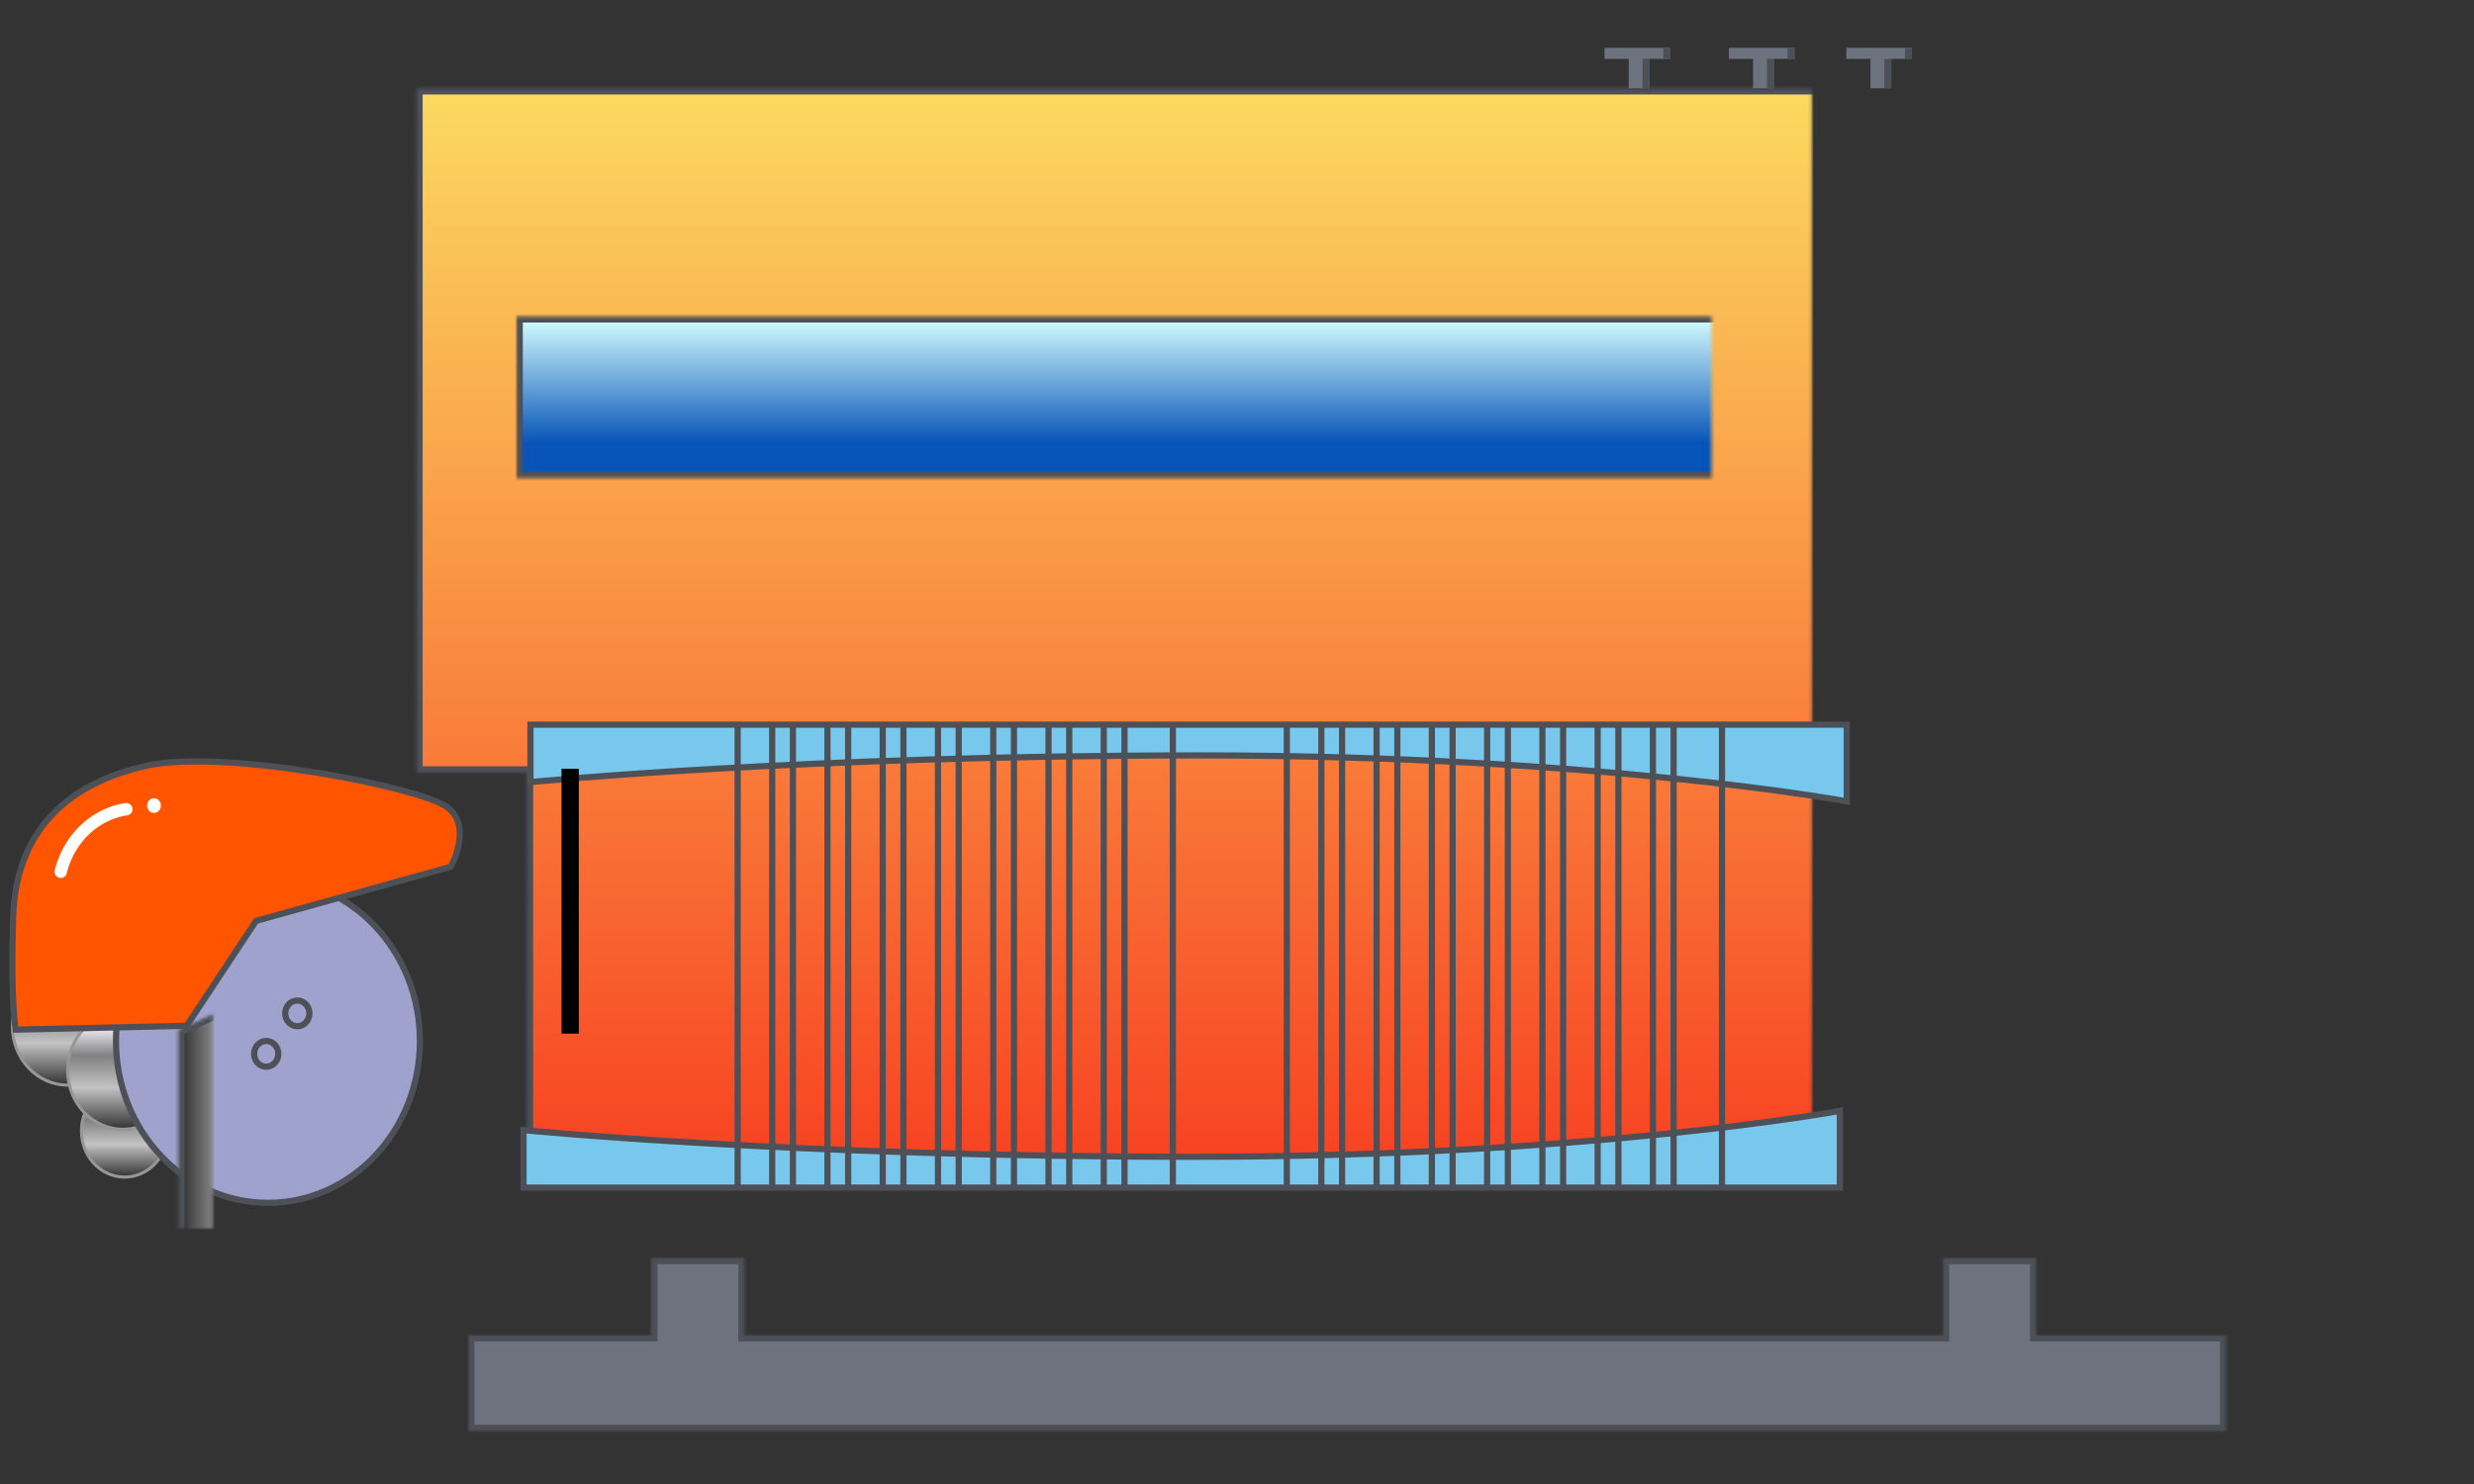 <svg width="800px" height="480px" viewBox="0 0 800 480" version="1.1" xmlns="http://www.w3.org/2000/svg" xmlns:xlink="http://www.w3.org/1999/xlink">
    <rect x="0" y="0" width="800" height="480" fill="#333333" stroke="none"/>
    <!-- Generator: Sketch 42 (36781) - http://www.bohemiancoding.com/sketch -->
    <desc>Created with Sketch.</desc>
    <defs>
        <linearGradient x1="50%" y1="0%" x2="50%" y2="100%" id="linearGradient-1">
            <stop stop-color="#FBDA61" offset="0%"></stop>
            <stop stop-color="#F7341C" offset="100%"></stop>
        </linearGradient>
        <path d="M712.534,242.116 L712.534,28.554 L130.668,28.554 L130.668,249.85 L166.407,249.85 L166.407,408.088 L712.534,408.088 L712.534,242.116 Z" id="path-2"></path>
        <mask id="mask-3" maskContentUnits="userSpaceOnUse" maskUnits="objectBoundingBox" x="0" y="0" width="581.865" height="379.533" fill="white">
            <use xlink:href="#path-2"></use>
        </mask>
        <linearGradient x1="50%" y1="0%" x2="50%" y2="100%" id="linearGradient-4">
            <stop stop-color="#D6FFFF" offset="0%"></stop>
            <stop stop-color="#0755B8" offset="100%"></stop>
        </linearGradient>
        <rect id="path-5" x="163.056" y="28.554" width="549.477" height="24.985"></rect>
        <mask id="mask-6" maskContentUnits="userSpaceOnUse" maskUnits="objectBoundingBox" x="0" y="0" width="549.477" height="24.985" fill="white">
            <use xlink:href="#path-5"></use>
        </mask>
        <rect id="path-7" x="163.056" y="65.437" width="549.477" height="24.985"></rect>
        <mask id="mask-8" maskContentUnits="userSpaceOnUse" maskUnits="objectBoundingBox" x="0" y="0" width="549.477" height="24.985" fill="white">
            <use xlink:href="#path-7"></use>
        </mask>
        <linearGradient x1="50%" y1="0%" x2="50%" y2="25.942%" id="linearGradient-9">
            <stop stop-color="#D6FFFF" offset="0%"></stop>
            <stop stop-color="#0755B8" offset="100%"></stop>
        </linearGradient>
        <path d="M712.534,151.1 L712.534,102.319 L163.056,102.319 L163.056,154.669 L662.277,154.669 L662.277,259.368 L712.534,259.368 L712.534,151.1 Z" id="path-10"></path>
        <mask id="mask-11" maskContentUnits="userSpaceOnUse" maskUnits="objectBoundingBox" x="0" y="0" width="549.477" height="157.048" fill="white">
            <use xlink:href="#path-10"></use>
        </mask>
        <rect id="path-12" x="167.524" y="170.136" width="426.627" height="17.846"></rect>
        <mask id="mask-13" maskContentUnits="userSpaceOnUse" maskUnits="objectBoundingBox" x="0" y="0" width="426.627" height="17.846" fill="white">
            <use xlink:href="#path-12"></use>
        </mask>
        <rect id="path-14" x="167.524" y="198.69" width="426.627" height="17.846"></rect>
        <mask id="mask-15" maskContentUnits="userSpaceOnUse" maskUnits="objectBoundingBox" x="0" y="0" width="426.627" height="17.846" fill="white">
            <use xlink:href="#path-14"></use>
        </mask>
        <path d="M591.917,398.57 L661.16,398.57 L661.16,360.497 L710.3,360.497 L710.3,408.088 L666.744,408.088 L589.683,408.088 L164.173,408.088 L164.173,377.154 L591.917,377.154 L591.917,398.57 Z" id="path-16"></path>
        <mask id="mask-17" maskContentUnits="userSpaceOnUse" maskUnits="objectBoundingBox" x="0" y="0" width="546.127" height="47.59" fill="white">
            <use xlink:href="#path-16"></use>
        </mask>
        <linearGradient x1="51.476%" y1="0%" x2="51.476%" y2="100%" id="linearGradient-18">
            <stop stop-color="#414041" offset="0%"></stop>
            <stop stop-color="#E8E4EA" offset="15.483%"></stop>
            <stop stop-color="#818181" offset="37.61%"></stop>
            <stop stop-color="#C4C3C4" offset="64.528%"></stop>
            <stop stop-color="#323232" offset="100%"></stop>
        </linearGradient>
        <linearGradient x1="101.476%" y1="50%" x2="1.476%" y2="50%" id="linearGradient-19">
            <stop stop-color="#414041" offset="0%"></stop>
            <stop stop-color="#E8E4EA" offset="15.483%"></stop>
            <stop stop-color="#818181" offset="55.929%"></stop>
            <stop stop-color="#C4C3C4" offset="71.834%"></stop>
            <stop stop-color="#323232" offset="100%"></stop>
        </linearGradient>
        <path d="M69.623,41.493 L53.608,48.78 L53.608,123.735 L118.383,123.735 L118.383,33.821 L118.22,33.845 C116.807,20.82 106.419,10.708 93.813,10.708 C80.243,10.708 69.243,22.427 69.243,36.883 C69.243,38.456 69.373,39.996 69.623,41.493 Z" id="path-20"></path>
        <mask id="mask-21" maskContentUnits="userSpaceOnUse" maskUnits="objectBoundingBox" x="0" y="0" width="64.776" height="113.027" fill="white">
            <use xlink:href="#path-20"></use>
        </mask>
        <linearGradient x1="54.091%" y1="0.146%" x2="48.857%" y2="100.009%" id="linearGradient-22">
            <stop stop-color="#414041" offset="0%"></stop>
            <stop stop-color="#E8E4EA" offset="15.483%"></stop>
            <stop stop-color="#818181" offset="37.61%"></stop>
            <stop stop-color="#C4C3C4" offset="64.528%"></stop>
            <stop stop-color="#323232" offset="100%"></stop>
        </linearGradient>
        <rect id="path-23" x="95.682" y="267.979" width="53.608" height="32.124"></rect>
        <mask id="mask-24" maskContentUnits="userSpaceOnUse" maskUnits="objectBoundingBox" x="0" y="0" width="55.112" height="35.068" fill="white">
            <use xlink:href="#path-23"></use>
        </mask>
        <rect id="path-25" x="173.108" y="248.66" width="24.57" height="85.663"></rect>
        <mask id="mask-26" maskContentUnits="userSpaceOnUse" maskUnits="objectBoundingBox" x="0" y="0" width="24.57" height="85.663" fill="white">
            <use xlink:href="#path-25"></use>
        </mask>
        <rect id="path-27" x="130.668" y="248.66" width="36.855" height="52.349"></rect>
        <mask id="mask-28" maskContentUnits="userSpaceOnUse" maskUnits="objectBoundingBox" x="0" y="0" width="36.855" height="52.349" fill="white">
            <use xlink:href="#path-27"></use>
        </mask>
        <rect id="path-29" x="27.921" y="54.729" width="517.089" height="17.846"></rect>
        <mask id="mask-30" maskContentUnits="userSpaceOnUse" maskUnits="objectBoundingBox" x="0" y="0" width="517.089" height="17.846" fill="white">
            <use xlink:href="#path-29"></use>
        </mask>
        <rect id="path-31" x="16.752" y="46.401" width="540.543" height="17.846"></rect>
        <mask id="mask-32" maskContentUnits="userSpaceOnUse" maskUnits="objectBoundingBox" x="0" y="0" width="540.543" height="17.846" fill="white">
            <use xlink:href="#path-31"></use>
        </mask>
        <path d="M507.038,24.985 L507.038,0 L476.884,0 L476.884,24.985 L89.346,24.985 L89.346,0 L59.192,0 L59.192,24.985 L0,24.985 L0,55.919 L568.463,55.919 L568.463,24.985 L507.038,24.985 Z" id="path-33"></path>
        <mask id="mask-34" maskContentUnits="userSpaceOnUse" maskUnits="objectBoundingBox" x="0" y="0" width="568.463" height="55.919" fill="white">
            <use xlink:href="#path-33"></use>
        </mask>
        <path d="M767.258,19.036 L777.309,19.036 L777.309,259.368 L710.3,259.368 L710.3,38.667 L710.3,0 L767.258,0 L767.258,19.036 Z" id="path-35"></path>
        <mask id="mask-36" maskContentUnits="userSpaceOnUse" maskUnits="objectBoundingBox" x="0" y="0" width="67.009" height="259.368" fill="white">
            <use xlink:href="#path-35"></use>
        </mask>
        <rect id="path-37" x="0" y="0" width="26.804" height="117.786" rx="10"></rect>
        <mask id="mask-38" maskContentUnits="userSpaceOnUse" maskUnits="objectBoundingBox" x="0" y="0" width="26.804" height="117.786" fill="white">
            <use xlink:href="#path-37"></use>
        </mask>
        <rect id="path-39" x="34.622" y="27.364" width="4.467" height="21.416"></rect>
        <mask id="mask-40" maskContentUnits="userSpaceOnUse" maskUnits="objectBoundingBox" x="0" y="0" width="4.467" height="21.416" fill="white">
            <use xlink:href="#path-39"></use>
        </mask>
        <rect id="path-41" x="34.622" y="74.955" width="4.467" height="21.416"></rect>
        <mask id="mask-42" maskContentUnits="userSpaceOnUse" maskUnits="objectBoundingBox" x="0" y="0" width="4.467" height="21.416" fill="white">
            <use xlink:href="#path-41"></use>
        </mask>
    </defs>
    <g id="Group-3" stroke="none" stroke-width="1" fill="none" fill-rule="evenodd" transform="translate(4, 0)">
        <use id="Rectangle-152" stroke="#4E5058" mask="url(#mask-3)" stroke-width="4" fill="url(#linearGradient-1)" xlink:href="#path-2"></use>
        <use id="Rectangle-154" stroke="#4E5058" mask="url(#mask-6)" stroke-width="4" fill="url(#linearGradient-4)" xlink:href="#path-5"></use>
        <use id="Rectangle-154-Copy" stroke="#4E5058" mask="url(#mask-8)" stroke-width="4" fill="url(#linearGradient-4)" xlink:href="#path-7"></use>
        <use id="Rectangle-154-Copy-2" stroke="#4E5058" mask="url(#mask-11)" stroke-width="4" fill="url(#linearGradient-9)" xlink:href="#path-10"></use>
        <use id="Rectangle-158" stroke="#4E5058" mask="url(#mask-13)" stroke-width="4" fill="url(#linearGradient-4)" xlink:href="#path-12"></use>
        <use id="Rectangle-158-Copy" stroke="#4E5058" mask="url(#mask-15)" stroke-width="4" fill="url(#linearGradient-4)" xlink:href="#path-14"></use>
        <use id="Rectangle-160" stroke="#4E5058" mask="url(#mask-17)" stroke-width="4" fill="#4990E2" xlink:href="#path-16"></use>
        <path d="M167.524,234.383 L593.163,234.383 L593.163,259.195 C593.163,259.195 512.896,244.335 383.885,244.335 C254.873,244.335 167.524,252.975 167.524,252.975 L167.524,234.383 Z" id="Path-15" stroke="#4E5058" stroke-width="2" fill="#78C7EC"></path>
        <path d="M165.29,384.12 L590.929,384.12 L590.929,359.308 C590.929,359.308 510.663,374.168 381.651,374.168 C252.639,374.168 165.29,365.528 165.29,365.528 L165.29,384.12 Z" id="Path-15-Copy" stroke="#4E5058" stroke-width="2" fill="#78C7EC"></path>
        <g id="Group-2" transform="translate(0, 284.353)">
            <ellipse id="Oval-8-Copy" stroke="#979797" fill="url(#linearGradient-18)" cx="17.869" cy="47.59" rx="17.869" ry="19.036"></ellipse>
            <ellipse id="Oval-8-Copy-2" stroke="#979797" fill="url(#linearGradient-18)" cx="36.297" cy="81.499" rx="13.96" ry="14.872"></ellipse>
            <ellipse id="Oval-8" stroke="#979797" fill="url(#linearGradient-18)" cx="35.738" cy="61.868" rx="17.869" ry="19.036"></ellipse>
            <ellipse id="Oval-7" stroke="#4E5058" stroke-width="2" fill="#9EA2CC" cx="82.645" cy="52.349" rx="49.14" ry="52.349"></ellipse>
            <use id="Rectangle-178" stroke="#4E5058" mask="url(#mask-21)" stroke-width="4" fill="url(#linearGradient-19)" xlink:href="#path-20"></use>
            <g id="Group" transform="translate(78.178, 39.262)" stroke="#4E5058" stroke-width="2">
                <ellipse id="Oval-12" cx="13.96" cy="4.164" rx="3.909" ry="4.164"></ellipse>
                <ellipse id="Oval-12-Copy" cx="3.909" cy="17.252" rx="3.909" ry="4.164"></ellipse>
            </g>
        </g>
        <use id="Rectangle-179" stroke="#979797" mask="url(#mask-24)" stroke-width="2" fill="url(#linearGradient-22)" xlink:href="#path-23"></use>
        <g id="Group" transform="translate(233.416, 235.572)" stroke="#4E5058" stroke-width="2" stroke-linecap="square">
            <path d="M1.117,0.6 L1.117,148.14" id="Line"></path>
            <path d="M178.692,0.6 L178.692,148.14" id="Line-Copy-16"></path>
            <path d="M18.986,0.6 L18.986,148.14" id="Line-Copy"></path>
            <path d="M196.561,0.6 L196.561,148.14" id="Line-Copy-17"></path>
            <path d="M36.855,0.6 L36.855,148.14" id="Line-Copy-3"></path>
            <path d="M214.43,0.6 L214.43,148.14" id="Line-Copy-18"></path>
            <path d="M12.285,0.6 L12.285,148.14" id="Line-Copy-2"></path>
            <path d="M189.86,0.6 L189.86,148.14" id="Line-Copy-19"></path>
            <path d="M30.154,0.6 L30.154,148.14" id="Line-Copy-4"></path>
            <path d="M207.729,0.6 L207.729,148.14" id="Line-Copy-20"></path>
            <path d="M54.724,0.6 L54.724,148.14" id="Line-Copy-6"></path>
            <path d="M232.299,0.6 L232.299,148.14" id="Line-Copy-21"></path>
            <path d="M48.023,0.6 L48.023,148.14" id="Line-Copy-5"></path>
            <path d="M225.598,0.6 L225.598,148.14" id="Line-Copy-22"></path>
            <path d="M72.594,0.6 L72.594,148.14" id="Line-Copy-8"></path>
            <path d="M250.169,0.6 L250.169,148.14" id="Line-Copy-23"></path>
            <path d="M65.893,0.6 L65.893,148.14" id="Line-Copy-7"></path>
            <path d="M243.468,0.6 L243.468,148.14" id="Line-Copy-24"></path>
            <path d="M90.463,0.6 L90.463,148.14" id="Line-Copy-10"></path>
            <path d="M268.038,0.6 L268.038,148.14" id="Line-Copy-25"></path>
            <path d="M83.762,0.6 L83.762,148.14" id="Line-Copy-9"></path>
            <path d="M261.337,0.6 L261.337,148.14" id="Line-Copy-26"></path>
            <path d="M108.332,0.6 L108.332,148.14" id="Line-Copy-12"></path>
            <path d="M285.907,0.6 L285.907,148.14" id="Line-Copy-27"></path>
            <path d="M101.631,0.6 L101.631,148.14" id="Line-Copy-11"></path>
            <path d="M279.206,0.6 L279.206,148.14" id="Line-Copy-28"></path>
            <path d="M126.201,0.6 L126.201,148.14" id="Line-Copy-14"></path>
            <path d="M303.776,0.6 L303.776,148.14" id="Line-Copy-29"></path>
            <path d="M119.5,0.6 L119.5,148.14" id="Line-Copy-13"></path>
            <path d="M297.075,0.6 L297.075,148.14" id="Line-Copy-30"></path>
            <path d="M141.837,0.6 L141.837,148.14" id="Line-Copy-15"></path>
            <path d="M319.412,0.6 L319.412,148.14" id="Line-Copy-31"></path>
        </g>
        <g id="Group-2" transform="translate(0, 246.28)">
            <path d="M140.646,14.818 C132.302,8.468 68.525,-4.272 43.182,1.434 C17.84,7.139 1.056,22.548 0.231,50.512 C-0.594,78.476 1.056,86.754 1.056,86.754 L56.363,85.515 L78.801,51.58 L141.781,34.06 C141.781,34.06 148.99,21.168 140.646,14.818 Z" id="Path-49" stroke="#4E5058" stroke-width="2" fill="#FF5500"></path>
            <path d="M36.855,15.467 C36.855,15.467 29.979,16.019 23.582,21.953 C17.186,27.887 15.636,35.693 15.636,35.693" id="Line" stroke="#FFFFFF" stroke-width="4" stroke-linecap="round"></path>
            <ellipse id="Oval-6" fill="#FFFFFF" cx="45.79" cy="14.277" rx="2.234" ry="2.38"></ellipse>
        </g>
        <use id="Rectangle-163" stroke="#4E5058" mask="url(#mask-26)" stroke-width="2" fill="url(#linearGradient-18)" xlink:href="#path-25"></use>
        <use id="Rectangle-164" stroke="#4E5058" mask="url(#mask-28)" stroke-width="2" fill="url(#linearGradient-18)" xlink:href="#path-27"></use>
        <rect id="Rectangle-165" fill="#000000" x="177.575" y="248.66" width="5.584" height="85.663"></rect>
        <g id="阀门-copy-4" transform="translate(593.033, 15.467)">
            <path d="M0,0 L21.22,0 L21.22,3.569 L0,3.569 L0,0 Z M7.818,3.569 L14.519,3.569 L14.519,13.087 L7.818,13.087 L7.818,3.569 Z" id="Rectangle-241" fill="#6D727F"></path>
            <rect id="Rectangle-243" fill="#4E5058" x="18.986" y="0" width="2.234" height="3.569"></rect>
            <rect id="Rectangle-243-Copy" fill="#4E5058" x="12.285" y="3.569" width="2.234" height="9.518"></rect>
        </g>
        <g id="阀门-copy-5" transform="translate(555.061, 15.467)">
            <path d="M0,0 L21.22,0 L21.22,3.569 L0,3.569 L0,0 Z M7.818,3.569 L14.519,3.569 L14.519,13.087 L7.818,13.087 L7.818,3.569 Z" id="Rectangle-241" fill="#6D727F"></path>
            <rect id="Rectangle-243" fill="#4E5058" x="18.986" y="0" width="2.234" height="3.569"></rect>
            <rect id="Rectangle-243-Copy" fill="#4E5058" x="12.285" y="3.569" width="2.234" height="9.518"></rect>
        </g>
        <g id="阀门-copy-6" transform="translate(514.856, 15.467)">
            <path d="M0,0 L21.22,0 L21.22,3.569 L0,3.569 L0,0 Z M7.818,3.569 L14.519,3.569 L14.519,13.087 L7.818,13.087 L7.818,3.569 Z" id="Rectangle-241" fill="#6D727F"></path>
            <rect id="Rectangle-243" fill="#4E5058" x="18.986" y="0" width="2.234" height="3.569"></rect>
            <rect id="Rectangle-243-Copy" fill="#4E5058" x="12.285" y="3.569" width="2.234" height="9.518"></rect>
        </g>
        <g id="Group" transform="translate(147.421, 406.898)" stroke="#4E5058" stroke-width="4" fill="#6D727F">
            <use id="Rectangle-183-Copy" mask="url(#mask-30)" xlink:href="#path-29"></use>
            <use id="Rectangle-183" mask="url(#mask-32)" xlink:href="#path-31"></use>
            <use id="Rectangle-180" mask="url(#mask-34)" xlink:href="#path-33"></use>
        </g>
        <use id="Rectangle-185" stroke="#4E5058" mask="url(#mask-36)" stroke-width="4" fill="#E2A974" xlink:href="#path-35"></use>
        <!--<g id="红绿灯-copy" transform="translate(91.579551, 44.021122)">
            <use id="Rectangle-151" stroke="#4E5058" mask="url(#mask-38)" stroke-width="4" fill="#D8D8D8" xlink:href="#path-37"></use>
            <path d="M18.9860045,45.0280384 L18.9860045,32.9475936 C18.9860045,29.8637082 16.4859093,27.3644815 13.4018856,27.3644815 C10.3241372,27.3644815 7.81776657,29.8641259 7.81776657,32.9475936 L7.81776657,45.0280384 L7.81776657,57.1084831 L18.9860045,57.1084831 L18.9860045,45.0280384 Z" id="Rectangle-152" stroke="#4E5058" stroke-width="2" fill="#E31618"></path>
            <path d="M18.9860045,73.5822799 L18.9860045,61.5018352 C18.9860045,58.4179497 16.4859093,55.918723 13.4018856,55.918723 C10.3241372,55.918723 7.81776657,58.4183675 7.81776657,61.5018352 L7.81776657,73.5822799 L7.81776657,85.6627246 L18.9860045,85.6627246 L18.9860045,73.5822799 Z" id="Rectangle-152-Copy" stroke="#4E5058" stroke-width="2" fill="#7ED321" transform="translate(13.401886, 70.790724) scale(1, -1) translate(-13.401886, -70.790724) "></path>
            <rect id="Rectangle-143" fill="#4E5058" x="24.5701235" y="35.6928019" width="11.168238" height="4.75904026"></rect>
            <rect id="Rectangle-143-Copy" fill="#4E5058" x="24.5701235" y="83.2832045" width="11.168238" height="4.75904026"></rect>
            <use id="Rectangle-144" stroke="#4E5058" mask="url(#mask-40)" stroke-width="2" fill="#6D727F" xlink:href="#path-39"></use>
            <use id="Rectangle-144-Copy" stroke="#4E5058" mask="url(#mask-42)" stroke-width="2" fill="#6D727F" xlink:href="#path-41"></use>
     </g>-->
    </g>
</svg>